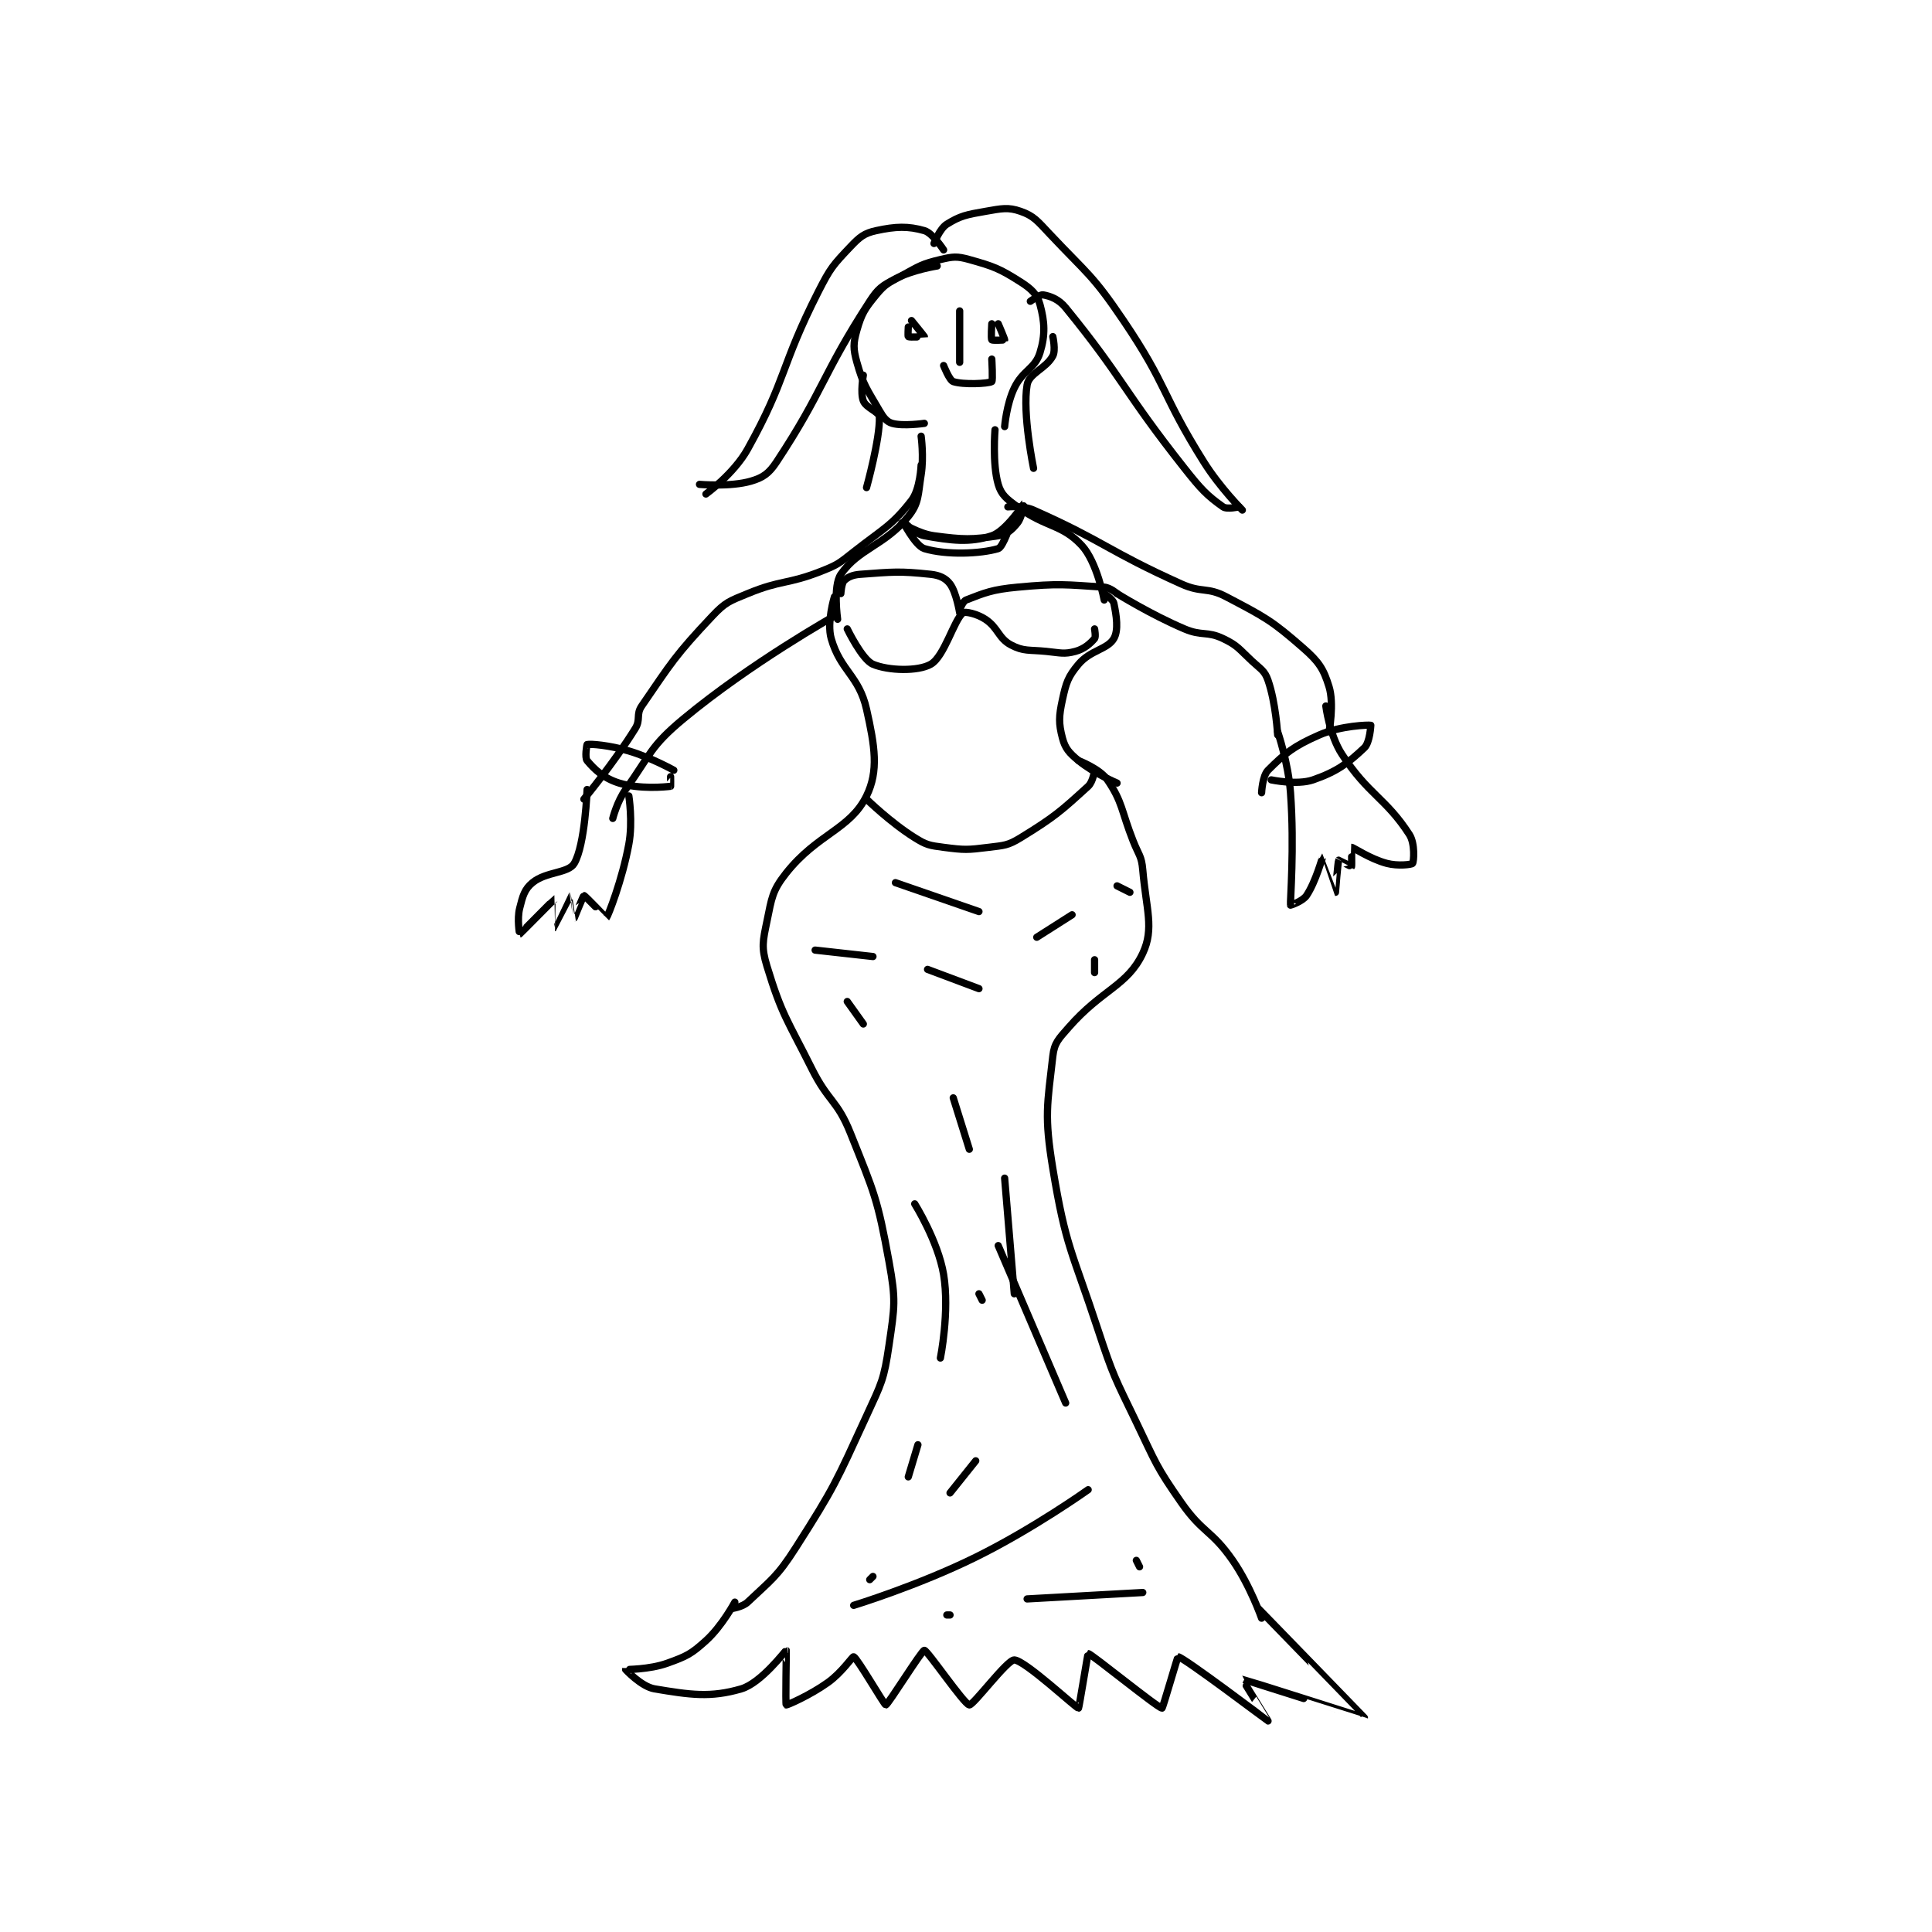 <?xml version="1.0" encoding="utf-8"?>
<!DOCTYPE svg PUBLIC "-//W3C//DTD SVG 1.1//EN" "http://www.w3.org/Graphics/SVG/1.1/DTD/svg11.dtd">
<svg viewBox="0 0 800 800" preserveAspectRatio="xMinYMin meet" xmlns="http://www.w3.org/2000/svg" version="1.1">
<g fill="none" stroke="black" stroke-linecap="round" stroke-linejoin="round" stroke-width="2.256">
<g transform="translate(215.171,87.52) scale(1.33) translate(-78,-4)">
<path id="0" d="M176 124 C176 124 173.552 131.93 175 137 C177.864 147.025 183.654 148.549 186 159 C188.589 170.531 189.821 178.205 186 186 C180.869 196.467 170.755 197.728 161 210 C156.605 215.53 156.498 217.76 155 225 C153.709 231.241 153.21 233.119 155 239 C159.636 254.231 161.264 255.527 169 271 C174.157 281.315 176.855 280.637 181 291 C188.488 309.72 189.443 311.436 193 331 C195.192 343.059 194.77 344.863 193 357 C191.433 367.746 190.709 368.77 186 379 C176.454 399.738 176.149 400.956 164 420 C158.135 429.194 156.332 430.034 149 437 C147.376 438.543 144 439 144 439 "/>
<path id="1" d="M260 123 C260 123 262.728 124.731 263 126 C263.821 129.831 264.504 134.403 263 137 C261.036 140.393 255.718 140.584 252 145 C248.724 148.891 248.145 150.735 247 156 C245.864 161.227 245.786 163.385 247 168 C247.842 171.198 249.069 172.586 252 175 C256.838 178.984 264 182 264 182 "/>
<path id="2" d="M252 175 C252 175 258.63 177.515 261 181 C265.779 188.028 265.243 190.437 269 200 C270.727 204.396 271.626 204.638 272 209 C273.05 221.251 275.643 227.239 272 235 C267.265 245.088 259.279 246.253 249 258 C245.812 261.643 244.471 262.853 244 267 C242.276 282.171 241.297 285.587 244 302 C248.04 326.528 249.95 327.539 258 352 C262.857 366.759 263.25 366.982 270 381 C276.16 393.794 276.031 394.578 284 406 C290.684 415.581 293.413 414.515 300 424 C305.487 431.901 309 442 309 442 "/>
<path id="3" d="M145 437 C145 437 141.039 444.441 136 449 C131.348 453.209 129.987 453.845 124 456 C118.343 458.037 111.029 457.942 111 458 C110.995 458.01 115.918 463.32 120 464 C131.022 465.837 137.379 466.816 147 464 C153.24 462.173 160.869 451.953 161 452 C161.082 452.029 160.716 468.781 161 469 C161.165 469.127 168.289 466.079 174 462 C178.351 458.892 181.657 453.867 182 454 C183.111 454.432 191.561 469.04 192 469 C192.688 468.937 203.188 452 204 452 C204.948 452 216.403 468.829 218 469 C219.262 469.135 229.789 454.935 232 455 C235.326 455.098 251.303 470.061 252 470 C252.167 469.986 254.885 453 255 453 C255.884 453 276.667 469.952 278 470 C278.25 470.009 282.822 453.978 283 454 C284.774 454.215 310.976 473.992 311 474 C311.009 474.003 302.944 461.002 303 461 C303.279 460.991 340.999 473.006 341 473 C341.01 472.955 308 439 308 439 "/>
<path id="4" d="M177 131 C177 131 175.514 120.617 178 117 C183.491 109.013 191.734 108.01 199 99 C202.375 94.815 201.983 92.359 203 86 C203.895 80.406 203 74 203 74 "/>
<path id="5" d="M226 72 C226 72 225.126 82.573 227 89 C227.948 92.252 229.561 93.487 233 96 C241.902 102.505 246.8 101.341 253 108 C257.762 113.115 260 125 260 125 "/>
<path id="6" d="M204 70 C204 70 197.368 70.962 194 70 C192.268 69.505 191.288 68.225 190 66 C186.114 59.288 185 58.143 183 51 C181.821 46.788 181.836 45.075 183 41 C184.481 35.818 185.433 34.331 189 30 C191.816 26.58 192.795 26.313 197 24 C202.489 20.981 203.23 20.374 209 19 C212.937 18.062 214.17 17.927 218 19 C225.644 21.14 227.427 21.817 234 26 C237.36 28.138 239.152 29.89 240 33 C241.473 38.401 241.724 42.396 240 48 C238.453 53.029 234.679 53.398 232 59 C229.572 64.076 229 71 229 71 "/>
<path id="7" d="M237 32 C237 32 239.936 29.807 241 30 C243.26 30.411 245.821 31.326 248 34 C265.997 56.087 265.937 59.879 285 84 C290.168 90.54 292.023 92.487 297 96 C298.216 96.858 302 96 302 96 "/>
<path id="8" d="M210 16 C210 16 206.598 10.742 204 10 C198.948 8.557 195.114 8.671 189 10 C185.296 10.805 183.906 11.932 181 15 C175.576 20.725 174.777 21.565 171 29 C159.089 52.451 161.318 55.827 149 78 C144.73 85.686 136 92 136 92 "/>
<path id="9" d="M207 14 C207 14 208.769 9.394 211 8 C215.173 5.392 217.151 5.017 223 4 C228.068 3.119 230.078 2.627 234 4 C238.082 5.429 239.219 6.983 243 11 C254.889 23.632 256.304 23.657 266 38 C279.879 58.529 277.736 60.85 291 82 C296.006 89.983 303 97 303 97 "/>
<path id="10" d="M208 21 C208 21 200.418 22.162 195 25 C190.812 27.194 189.639 27.934 187 32 C172.103 54.95 172.664 59.806 158 82 C155.607 85.622 153.786 86.896 150 88 C143.674 89.845 134 89 134 89 "/>
<path id="11" d="M199 40 C199 40 198.835 42.901 199 43 C199.46 43.276 203.997 43.017 204 43 C204.014 42.929 200 38 200 38 "/>
<path id="12" d="M225 39 C225 39 224.695 43.619 225 44 C225.195 44.244 228.973 44.068 229 44 C229.071 43.821 227 39 227 39 "/>
<path id="13" d="M215 35 L215 51 "/>
<path id="14" d="M210 52 C210 52 211.796 56.599 213 57 C216.096 58.032 223.881 57.653 225 57 C225.381 56.778 225 50 225 50 "/>
<path id="15" d="M186 187 C186 187 193.401 194.251 201 199 C204.673 201.296 205.617 201.428 210 202 C216.534 202.852 217.395 202.826 224 202 C228.895 201.388 229.968 201.471 234 199 C244.492 192.569 246.619 190.652 255 183 C256.545 181.589 257 178 257 178 "/>
<path id="16" d="M178 123 C178 123 178.214 119.786 179 119 C180.1 117.9 181.62 117.176 184 117 C194.172 116.247 196.243 115.955 206 117 C208.804 117.3 210.689 118.251 212 120 C213.967 122.623 215 129 215 129 "/>
<path id="17" d="M215 128 C215 128 215.959 125.405 217 125 C222.771 122.756 225.125 121.733 233 121 C245.988 119.792 247.938 120.222 260 121 C261.845 121.119 264 123 264 123 "/>
<path id="18" d="M180 134 C180 134 184.616 143.568 188 145 C192.814 147.036 202.03 147.269 206 145 C210.223 142.587 213.186 131.317 216 129 C216.65 128.465 220.467 129.311 223 131 C227.053 133.702 227.031 136.911 231 139 C234.917 141.062 236.544 140.454 242 141 C246.384 141.438 247.475 141.94 251 141 C253.768 140.262 255.635 138.592 257 137 C257.448 136.477 257 134 257 134 "/>
<path id="19" d="M203 83 C203 83 202.727 90.493 200 94 C193.863 101.89 191.288 102.702 182 110 C177.529 113.513 177.193 113.954 172 116 C161.182 120.262 159.664 118.609 149 123 C143.28 125.355 142.093 125.659 138 130 C126.514 142.182 125.316 144.414 116 158 C114.19 160.64 115.736 162.203 114 165 C107.275 175.835 98 187 98 187 "/>
<path id="20" d="M176 130 C176 130 149.885 144.649 129 162 C118.704 170.554 118.917 172.844 111 184 C108.305 187.798 107 193 107 193 "/>
<path id="21" d="M230 96 C230 96 234.672 95.521 238 97 C260.155 106.847 260.969 109.636 284 120 C290.458 122.906 291.991 120.837 298 124 C310.097 130.367 312.051 131.294 322 140 C326.844 144.238 328.295 146.457 330 152 C331.651 157.366 330 166 330 166 "/>
<path id="22" d="M264 123 C264 123 274.427 129.515 285 134 C290.467 136.32 291.984 134.611 297 137 C301.607 139.194 301.934 140.224 306 144 C308.773 146.575 309.953 146.989 311 150 C313.441 157.019 314 167 314 167 "/>
<path id="23" d="M99 184 C99 184 98.4 201.2 95 207 C93.173 210.117 86.238 209.51 82 213 C79.499 215.06 78.95 217.2 78 221 C77.156 224.378 77.978 229.006 78 229 C78.14 228.962 88.865 218.024 89 218 C89.017 217.997 88.998 227 89 227 C89.009 226.998 93.968 217.016 94 217 C94.008 216.996 94.997 224 95 224 C95.008 224 97.852 217 98 217 C98.346 217 104.985 224.017 105 224 C105.506 223.422 109.929 212.243 112 201 C113.279 194.057 112 186 112 186 "/>
<path id="24" d="M314 166 C314 166 317.304 175.609 318 185 C319.262 202.033 317.843 218.993 318 220 C318.01 220.064 321.81 218.785 323 217 C325.881 212.678 327.945 205.006 328 205 C328.024 204.997 331.993 215.999 332 216 C332.001 216 332.752 206.396 333 206 C333.012 205.981 336.962 208.038 337 208 C337.115 207.885 336.977 202.002 337 202 C337.449 201.959 342.746 205.617 348 207 C351.413 207.898 355.702 207.383 356 207 C356.394 206.493 356.846 200.853 355 198 C347.616 186.588 342.221 185.648 334 173 C330.118 167.028 329 158 329 158 "/>
<path id="25" d="M309 185 C309 185 309.236 179.764 311 178 C316.293 172.707 318.998 170.501 327 167 C333.656 164.088 342.465 163.847 343 164 C343 164 342.728 169.368 341 171 C335.895 175.821 332.42 178.441 325 181 C320.04 182.71 312 181 312 181 "/>
<path id="26" d="M126 178 C126 178 119.025 174.081 112 172 C105.948 170.207 100.07 169.753 99 170 C98.901 170.023 98.239 174.087 99 175 C101.334 177.8 104.233 180.533 109 182 C115.397 183.968 123.282 183.215 125 183 C125.041 182.995 125 180 125 180 "/>
<path id="27" d="M197 101 C197 101 202.189 104.359 207 105 C216.135 106.218 218.803 106.261 227 105 C229.711 104.583 231.282 103.147 233 101 C234.484 99.145 235.006 94.997 235 95 C234.983 95.008 229.364 103.592 225 105 C218.071 107.235 212.368 106.494 204 105 C200.855 104.438 197 99.999 197 100 C197 100.002 201.102 108.131 204 109 C210.87 111.061 221.464 110.64 227 109 C228.533 108.546 231 101 231 101 "/>
<path id="28" d="M185 55 C185 55 184.024 60.461 185 63 C185.845 65.197 189.941 66.406 190 68 C190.249 74.717 186 90 186 90 "/>
<path id="29" d="M244 43 C244 43 244.951 47.217 244 49 C241.898 52.942 236.62 54.385 236 58 C234.467 66.943 238 84 238 84 "/>
<path id="30" d="M195 213 L221 222 "/>
<path id="31" d="M257 237 L257 241 "/>
<path id="32" d="M213 280 L218 296 "/>
<path id="33" d="M222 343 L221 341 "/>
<path id="34" d="M185 257 L180 250 "/>
<path id="35" d="M170 234 L188 236 "/>
<path id="36" d="M205 240 L221 246 "/>
<path id="37" d="M239 230 L250 223 "/>
<path id="38" d="M264 214 L268 216 "/>
<path id="39" d="M229 305 L232 341 "/>
<path id="40" d="M220 393 L212 403 "/>
<path id="41" d="M188 429 L187 430 "/>
<path id="42" d="M199 398 L202 388 "/>
<path id="43" d="M209 361 C209 361 211.911 346.466 210 335 C208.262 324.57 201 313 201 313 "/>
<path id="44" d="M227 326 L248 375 "/>
<path id="45" d="M270 424 L271 426 "/>
<path id="46" d="M272 434 L236 436 "/>
<path id="47" d="M212 441 L211 441 "/>
<path id="48" d="M255 402 C255 402 237.996 414.125 220 423 C201.987 431.883 182 438 182 438 "/>
</g>
</g>
</svg>
